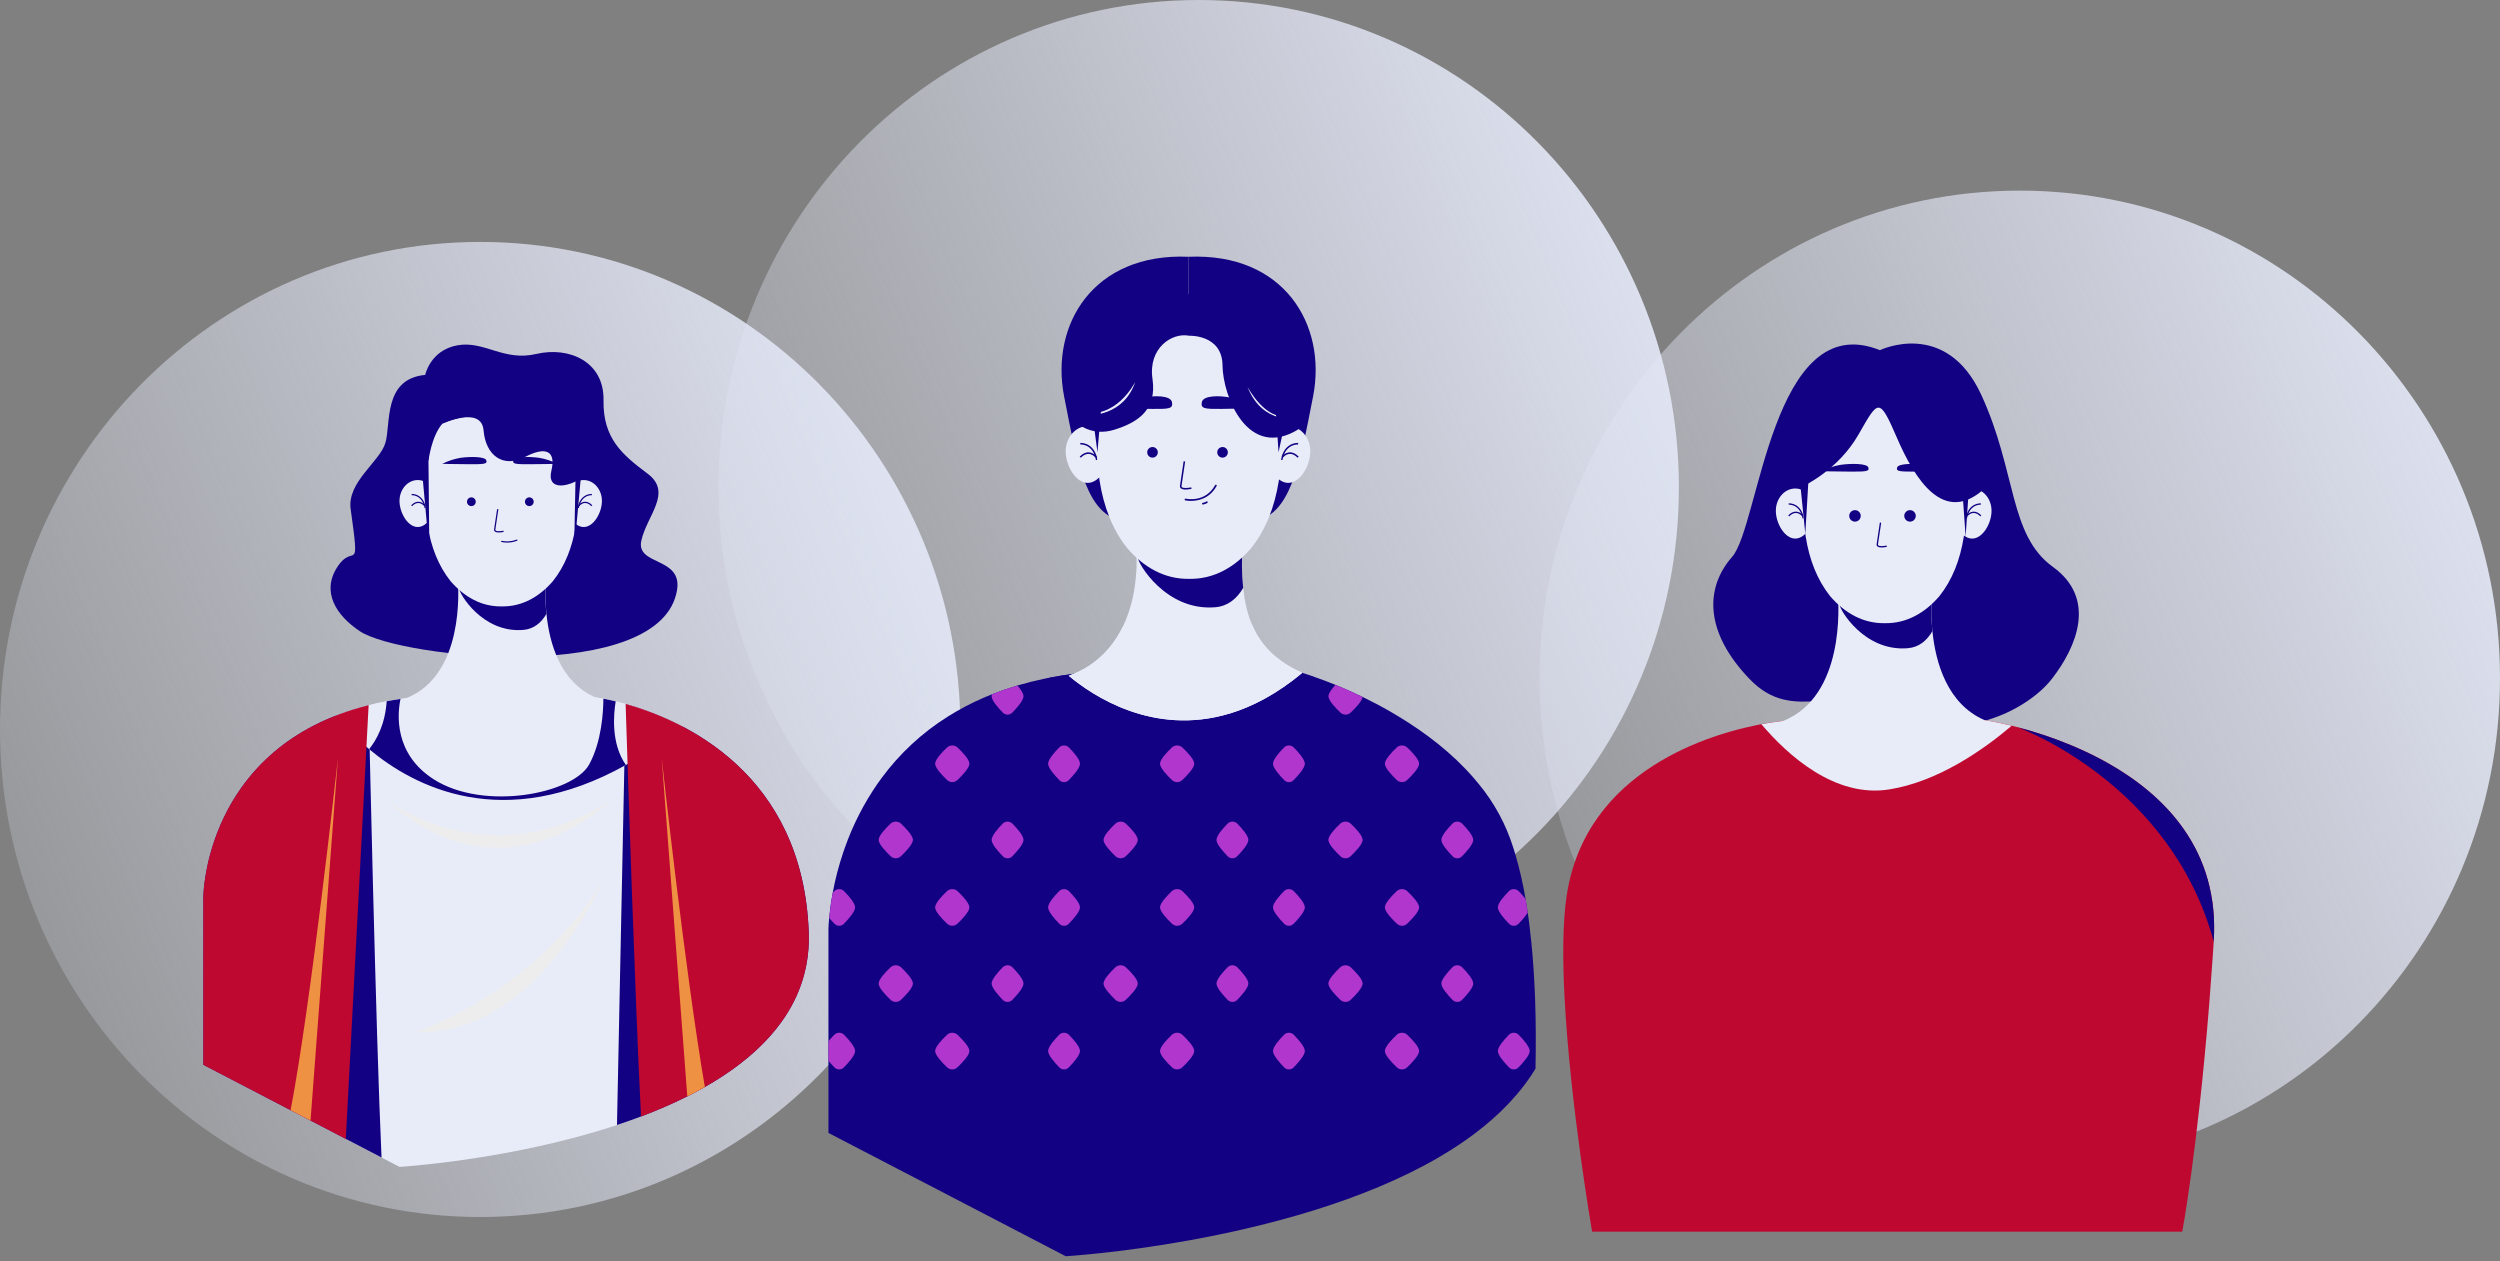 <svg width="341" height="172" viewBox="0 0 341 172" fill="none" xmlns="http://www.w3.org/2000/svg">
<rect x="0" y="0" width="341" height="172" fill="#808080" stroke="none"/>
<path d="M275.5 159C311.675 159 341 129.227 341 92.5C341 55.773 311.675 26 275.5 26C239.325 26 210 55.773 210 92.5C210 129.227 239.325 159 275.5 159Z" fill="url(#paint0_linear_405_14251)"/>
<path d="M163.5 133C199.675 133 229 103.227 229 66.5C229 29.773 199.675 0 163.5 0C127.325 0 98 29.773 98 66.5C98 103.227 127.325 133 163.5 133Z" fill="url(#paint1_linear_405_14251)"/>
<path d="M65.5 166C101.675 166 131 136.227 131 99.5C131 62.773 101.675 33 65.5 33C29.325 33 0 62.773 0 99.5C0 136.227 29.325 166 65.5 166Z" fill="url(#paint2_linear_405_14251)"/>
<path d="M57.997 51.136C57.997 51.136 58.686 47.777 62.371 47.103C66.057 46.429 68.658 49.33 73.149 48.279C77.639 47.228 82.416 49.33 82.32 54.581C82.225 59.831 84.899 62.033 88.338 64.613C91.778 67.193 88.244 70.285 87.479 73.739C86.714 77.194 93.088 75.91 92.351 80.472C90.253 93.474 54.688 89.848 49.073 86.094C45.881 83.96 43.78 80.758 46.023 77.319C48.267 73.879 49.136 78.831 47.831 69.443C47.318 65.754 51.773 63.015 52.56 60.432C53.346 57.85 52.202 51.688 57.997 51.136Z" fill="#120283"/>
<path d="M87.434 152.292C86.349 152.703 85.257 153.09 84.157 153.452C69.641 158.261 54.492 159.163 54.492 159.163L52.037 157.886L47.16 155.35L27.73 145.244V122.266C27.73 122.266 27.864 104.566 45.879 97.58C47.315 97.026 48.785 96.563 50.28 96.194C51.969 95.773 53.681 95.454 55.408 95.236L81.207 95.123C81.207 95.123 82.845 95.32 85.333 96.022C88.024 96.778 90.629 97.812 93.106 99.108C100.891 103.193 109.731 111.306 110.313 127.144C110.783 139.884 99.787 147.625 87.434 152.292Z" fill="#E8ECF8"/>
<path d="M52.042 157.886L47.165 155.35L27.734 145.244V122.266C27.734 122.266 27.869 104.566 45.884 97.58C47.32 97.026 48.79 96.563 50.285 96.194C50.285 96.194 51.272 141.35 52.042 157.886Z" fill="#120283"/>
<path d="M87.433 152.292C86.349 152.703 85.257 153.09 84.156 153.452C84.581 133.02 85.335 96.02 85.335 96.02C93.174 98.224 109.516 105.412 110.315 127.142C110.784 139.884 99.786 147.625 87.433 152.292Z" fill="#120283"/>
<path d="M81.212 95.12C78.355 97.498 75.586 98.943 72.978 99.73H72.96C64.362 102.309 57.51 97.689 54.843 95.453C55.036 95.38 55.228 95.305 55.419 95.228C55.92 95.028 56.403 94.786 56.863 94.505C63.659 90.337 62.423 78.888 62.423 78.888H74.489C74.353 80.501 74.37 82.124 74.538 83.734C74.935 87.719 76.407 93.035 81.212 95.12Z" fill="#E8ECF8"/>
<path d="M93.108 99.105C90.676 101.058 88.088 102.81 85.372 104.342C68.618 113.691 56.462 107.299 50.348 102.185C47.422 99.737 45.881 97.58 45.881 97.58C47.317 97.026 48.786 96.563 50.281 96.194C51.075 95.995 51.897 95.815 52.747 95.654C53.36 95.538 53.987 95.435 54.63 95.343C54.889 95.304 55.148 95.27 55.41 95.235L81.209 95.124C81.209 95.124 81.606 95.171 82.308 95.304C82.751 95.388 83.316 95.506 83.985 95.67C84.4 95.77 84.85 95.888 85.336 96.024C88.027 96.778 90.631 97.811 93.108 99.105Z" fill="#E8ECF8"/>
<path d="M85.371 104.342C68.617 113.69 56.461 107.299 50.347 102.184C51.386 100.896 52.531 98.794 52.742 95.652C53.354 95.536 53.982 95.432 54.625 95.341C54.205 97.37 53.701 102.792 59.147 106.289C65.953 110.66 78.134 108.295 80.356 104.283C82.084 101.158 82.293 96.995 82.302 95.302C82.746 95.386 83.311 95.503 83.98 95.667C83.694 97.394 83.313 101.414 85.371 104.342Z" fill="#120283"/>
<path d="M74.532 83.738C73.826 84.947 72.814 85.8 71.381 85.919C65.759 86.387 62.596 80.863 62.663 80.354L62.954 78.892H74.484C74.348 80.505 74.364 82.127 74.532 83.738Z" fill="#120283"/>
<path d="M82.101 68.331C82.101 66.757 80.988 65.479 79.615 65.479C78.243 65.479 77.13 66.757 77.13 68.331C77.13 69.905 78.243 71.886 79.615 71.886C80.988 71.886 82.101 69.906 82.101 68.331Z" fill="#E8ECF8"/>
<path d="M78.963 69.309L78.788 69.291C78.788 69.273 79.001 67.412 80.727 67.367V67.543C79.158 67.584 78.964 69.291 78.963 69.309Z" fill="#120283"/>
<path d="M80.665 69.044C80.371 68.741 80.072 68.597 79.773 68.612C79.319 68.638 79.017 69.033 79.009 69.037L78.869 68.93C78.884 68.911 79.227 68.468 79.76 68.437C80.119 68.417 80.461 68.579 80.793 68.922L80.665 69.044Z" fill="#120283"/>
<path d="M54.492 68.331C54.492 66.757 55.605 65.479 56.978 65.479C58.35 65.479 59.463 66.757 59.463 68.331C59.463 69.905 58.35 71.886 56.978 71.886C55.605 71.886 54.492 69.906 54.492 68.331Z" fill="#E8ECF8"/>
<path d="M57.909 69.309L58.084 69.291C58.084 69.272 57.871 67.412 56.145 67.367V67.543C57.714 67.584 57.908 69.291 57.909 69.309Z" fill="#120283"/>
<path d="M56.205 69.044C56.499 68.741 56.8 68.597 57.099 68.612C57.551 68.638 57.855 69.033 57.862 69.037L58.001 68.93C57.987 68.911 57.644 68.468 57.111 68.437C56.751 68.417 56.411 68.579 56.079 68.922L56.205 69.044Z" fill="#120283"/>
<path d="M75.405 79.282C73.564 81.397 71.232 82.76 68.435 82.714C65.642 82.76 63.308 81.397 61.467 79.282C61.457 79.268 61.446 79.255 61.434 79.243C58.136 75.074 57.464 69.001 58.358 61.771C59 56.571 63.903 54.554 66.627 53.831C67.812 53.516 69.059 53.516 70.244 53.831C72.968 54.555 77.872 56.572 78.515 61.771C79.411 69.024 78.733 75.115 75.405 79.282Z" fill="#E8ECF8"/>
<path d="M72.199 69.033C72.529 69.033 72.796 68.766 72.796 68.436C72.796 68.106 72.529 67.838 72.199 67.838C71.869 67.838 71.602 68.106 71.602 68.436C71.602 68.766 71.869 69.033 72.199 69.033Z" fill="#120283"/>
<path d="M64.294 69.033C64.624 69.033 64.891 68.766 64.891 68.436C64.891 68.106 64.624 67.838 64.294 67.838C63.964 67.838 63.696 68.106 63.696 68.436C63.696 68.766 63.964 69.033 64.294 69.033Z" fill="#120283"/>
<path d="M76.031 63.268C76.031 63.268 74.469 63.309 72.417 63.319C70.366 63.329 69.838 63.309 70.023 62.782C70.208 62.255 72.264 62.266 73.552 62.448C74.415 62.595 75.25 62.872 76.031 63.268Z" fill="#120283"/>
<path d="M60.324 63.268C60.324 63.268 61.885 63.309 63.936 63.319C65.987 63.329 66.516 63.309 66.331 62.782C66.145 62.255 64.09 62.266 62.802 62.448C61.939 62.595 61.104 62.872 60.324 63.268Z" fill="#120283"/>
<path d="M68.034 72.634C67.82 72.634 67.607 72.6 67.49 72.49C67.45 72.453 67.42 72.405 67.404 72.353C67.387 72.301 67.384 72.245 67.395 72.191C67.482 71.642 67.802 69.461 67.805 69.44L67.979 69.465C67.979 69.487 67.656 71.668 67.569 72.218C67.562 72.243 67.562 72.27 67.57 72.295C67.577 72.321 67.591 72.344 67.61 72.362C67.772 72.514 68.342 72.456 68.663 72.383L68.702 72.554C68.483 72.603 68.259 72.63 68.034 72.634Z" fill="#120283"/>
<path d="M69.184 74.012C68.925 74.015 68.667 73.987 68.415 73.929C68.405 73.927 68.395 73.922 68.386 73.915C68.378 73.909 68.371 73.901 68.365 73.891C68.36 73.882 68.356 73.872 68.355 73.861C68.353 73.85 68.354 73.84 68.357 73.829C68.359 73.819 68.364 73.809 68.371 73.8C68.377 73.792 68.385 73.784 68.395 73.779C68.404 73.774 68.414 73.77 68.425 73.769C68.436 73.767 68.447 73.768 68.457 73.77C69.131 73.911 69.832 73.852 70.474 73.599C70.483 73.595 70.494 73.593 70.505 73.593C70.516 73.592 70.526 73.594 70.536 73.599C70.546 73.603 70.555 73.609 70.563 73.616C70.571 73.624 70.577 73.633 70.581 73.643C70.585 73.653 70.588 73.663 70.588 73.674C70.588 73.685 70.586 73.695 70.582 73.705C70.578 73.716 70.572 73.725 70.564 73.732C70.557 73.74 70.548 73.746 70.538 73.75C70.108 73.926 69.648 74.015 69.184 74.012Z" fill="#120283"/>
<path d="M78.622 59.2L78.302 75.263L79.227 65.127C79.227 65.127 82.094 61.308 78.622 59.2Z" fill="#120283"/>
<path d="M58.413 59.914L58.569 75.263L57.645 65.127C57.645 65.127 54.943 62.023 58.413 59.914Z" fill="#120283"/>
<path d="M109.86 132.227C108.291 139.207 102.94 144.405 96.141 148.267C95.36 148.71 94.562 149.137 93.747 149.546C91.691 150.568 89.584 151.485 87.435 152.292C86.646 136.671 85.631 105.358 85.335 96.02C93.177 98.224 109.513 105.415 110.31 127.139C110.38 128.848 110.229 130.558 109.86 132.227Z" fill="#BF0830"/>
<path d="M50.281 96.191L47.167 155.35L42.355 152.848L39.639 151.435L27.734 145.246V122.264C27.734 122.264 27.891 101.788 50.281 96.191Z" fill="#BF0830"/>
<path d="M58.454 62.823C58.454 62.823 58.818 59.574 60.323 57.806C60.323 57.806 64.777 55.073 76.03 57.806C76.03 57.806 78.195 59.096 78.522 62.823C78.522 62.823 80.02 58.9 77.835 54.059C75.649 49.218 63.459 49.356 60.892 51.872C58.324 54.388 54.768 59.721 58.454 62.823Z" fill="#120283"/>
<path d="M96.141 148.267C95.36 148.71 94.562 149.137 93.747 149.546L90.254 103.382C90.37 104.452 93.466 132.679 96.141 148.267Z" fill="#EF9143"/>
<path d="M39.639 151.435C42.423 136.904 45.972 104.528 46.098 103.383L42.355 152.848L39.639 151.435Z" fill="#EF9143"/>
<path d="M52.703 109.116C52.703 109.116 66.747 119.899 83.371 109.116C83.371 109.116 68.897 123.766 52.703 109.116Z" fill="#EDEDED"/>
<path d="M56.859 140.754C56.859 140.754 73.053 135.309 82.225 120.118C82.22 120.118 73.197 141.327 56.859 140.754Z" fill="#EDEDED"/>
<path d="M60.323 57.806C60.323 57.806 65.672 55.271 65.96 58.711C66.247 62.15 68.643 63.878 71.6 62.336C74.556 60.793 75.847 61.579 75.203 64.226C74.559 66.873 77.428 66.901 80.793 64.226C84.158 61.552 77.694 56.202 77.129 55.915C76.564 55.629 75 52.189 70.588 52.834C66.175 53.479 60.323 57.806 60.323 57.806Z" fill="#120283"/>
<path d="M162.125 35.023V65.256C159.83 68.072 156.279 71.613 153.246 71.106C148.305 70.277 147.034 63.805 145.141 54.052C143.249 44.299 149.107 34.467 162.125 35.023Z" fill="#120283"/>
<path d="M162.125 35.023V65.256C164.421 68.072 167.973 71.613 171.004 71.106C175.945 70.277 177.216 63.805 179.109 54.052C181.002 44.299 175.151 34.467 162.125 35.023Z" fill="#120283"/>
<path d="M209.445 145.517C209.445 145.6 209.445 145.682 209.445 145.763C209.315 145.978 209.184 146.187 209.045 146.399C208.971 146.512 208.897 146.624 208.824 146.739C206.545 150.138 203.421 153.08 199.772 155.619C199.468 155.831 199.158 156.043 198.845 156.247C198.562 156.437 198.275 156.622 197.984 156.806C197.461 157.14 196.93 157.464 196.391 157.778C186.002 163.873 172.621 167.302 162.169 169.19C152.523 170.93 145.369 171.352 145.369 171.352L131.565 164.175L127.849 162.241L122.578 159.509L117.86 157.057L117.415 156.827L115.743 155.957L113 154.53V126.758C113 126.758 113 126.559 113.021 126.195C113.034 125.977 113.052 125.7 113.081 125.369C113.081 125.32 113.089 125.271 113.095 125.221C113.173 124.361 113.317 123.177 113.581 121.766C113.923 119.943 114.389 118.145 114.976 116.385C115.063 116.124 115.158 115.857 115.253 115.589C116.342 112.504 117.838 109.578 119.699 106.887C119.88 106.63 120.062 106.374 120.253 106.117C122.708 102.786 125.768 99.946 129.273 97.745C129.665 97.496 130.072 97.252 130.487 97.015C132.033 96.128 133.641 95.355 135.299 94.7C136.401 94.263 137.559 93.864 138.773 93.501C139.958 93.151 141.197 92.84 142.488 92.569C142.706 92.524 142.924 92.48 143.146 92.438C144.21 92.231 145.314 92.053 146.457 91.906L177.632 91.774L177.747 91.81C178.087 91.914 179.151 92.254 180.692 92.837L180.771 92.868L180.87 92.906C180.908 92.92 180.956 92.938 181.008 92.961C181.365 93.101 181.749 93.258 182.146 93.406C183.248 93.858 184.502 94.406 185.851 95.058C187.037 95.636 188.304 96.293 189.595 97.033C190.009 97.27 190.425 97.517 190.842 97.774C194.388 99.925 198.059 102.691 201.031 106.137C201.251 106.386 201.466 106.641 201.673 106.898C203.81 109.476 205.421 112.446 206.416 115.642C206.502 115.908 206.586 116.178 206.669 116.45C207.268 118.48 207.742 120.545 208.089 122.633C208.196 123.242 208.292 123.86 208.385 124.483C208.433 124.813 208.48 125.145 208.523 125.479C208.559 125.752 208.594 126.025 208.628 126.3C208.727 127.079 208.814 127.866 208.889 128.661C209.113 130.919 209.261 133.208 209.355 135.457C209.366 135.736 209.377 136.012 209.389 136.289C209.501 139.527 209.501 142.673 209.445 145.517Z" fill="#120283"/>
<path d="M116.638 143.36C116.638 143.939 115.749 144.941 115.113 145.59C115.03 145.678 114.93 145.749 114.818 145.797C114.707 145.845 114.587 145.87 114.466 145.87C114.344 145.87 114.224 145.845 114.113 145.797C114.001 145.749 113.901 145.678 113.818 145.59C113.565 145.332 113.273 145.021 113.012 144.701V142.012C113.261 141.707 113.539 141.406 113.787 141.156C113.874 141.064 113.98 140.991 114.096 140.941C114.213 140.892 114.338 140.866 114.465 140.866C114.592 140.866 114.717 140.892 114.834 140.941C114.95 140.991 115.055 141.064 115.143 141.156C115.78 141.808 116.638 142.787 116.638 143.36Z" fill="#B036CE"/>
<path d="M130.619 141.157C130.422 140.971 130.161 140.867 129.889 140.867C129.618 140.867 129.357 140.971 129.16 141.157C128.476 141.808 127.552 142.788 127.552 143.358C127.552 143.929 128.505 144.941 129.193 145.592C129.381 145.769 129.63 145.868 129.889 145.868C130.148 145.868 130.398 145.769 130.586 145.592C131.274 144.941 132.225 143.939 132.225 143.358C132.225 142.777 131.303 141.808 130.619 141.157Z" fill="#B036CE"/>
<path d="M145.814 141.157C145.726 141.066 145.621 140.993 145.504 140.943C145.388 140.893 145.263 140.867 145.136 140.867C145.009 140.867 144.884 140.893 144.767 140.943C144.651 140.993 144.545 141.066 144.458 141.157C143.82 141.808 142.962 142.787 142.962 143.358C142.962 143.929 143.852 144.941 144.489 145.591C144.572 145.68 144.672 145.75 144.784 145.798C144.895 145.846 145.015 145.871 145.137 145.871C145.258 145.871 145.378 145.846 145.489 145.798C145.601 145.75 145.701 145.68 145.784 145.591C146.424 144.941 147.311 143.939 147.311 143.358C147.311 142.777 146.453 141.808 145.814 141.157Z" fill="#B036CE"/>
<path d="M161.289 141.157C161.092 140.971 160.832 140.867 160.56 140.867C160.289 140.867 160.028 140.971 159.831 141.157C159.146 141.808 158.225 142.788 158.225 143.358C158.225 143.929 159.176 144.941 159.864 145.592C160.052 145.769 160.301 145.868 160.56 145.868C160.819 145.868 161.068 145.769 161.257 145.592C161.945 144.941 162.896 143.939 162.896 143.358C162.896 142.777 161.974 141.808 161.289 141.157Z" fill="#B036CE"/>
<path d="M176.486 141.157C176.399 141.065 176.293 140.992 176.176 140.943C176.06 140.893 175.934 140.867 175.807 140.867C175.681 140.867 175.555 140.893 175.438 140.943C175.322 140.992 175.216 141.065 175.129 141.157C174.491 141.808 173.633 142.787 173.633 143.358C173.633 143.928 174.523 144.941 175.16 145.591C175.243 145.68 175.343 145.75 175.455 145.798C175.566 145.846 175.686 145.871 175.807 145.871C175.929 145.871 176.049 145.846 176.16 145.798C176.272 145.75 176.372 145.68 176.455 145.591C177.095 144.941 177.982 143.939 177.982 143.358C177.982 142.777 177.118 141.808 176.486 141.157Z" fill="#B036CE"/>
<path d="M191.959 141.157C191.763 140.971 191.502 140.867 191.231 140.867C190.96 140.867 190.699 140.971 190.503 141.157C189.816 141.808 188.895 142.787 188.895 143.358C188.895 143.929 189.846 144.941 190.535 145.591C190.723 145.769 190.972 145.868 191.231 145.868C191.49 145.868 191.739 145.769 191.927 145.591C192.616 144.941 193.567 143.939 193.567 143.358C193.567 142.777 192.646 141.808 191.959 141.157Z" fill="#B036CE"/>
<path d="M207.157 141.157C207.069 141.066 206.964 140.993 206.848 140.943C206.731 140.893 206.606 140.867 206.479 140.867C206.352 140.867 206.227 140.893 206.11 140.943C205.994 140.993 205.889 141.066 205.801 141.157C205.162 141.808 204.304 142.787 204.304 143.358C204.304 143.929 205.193 144.941 205.831 145.591C205.914 145.68 206.014 145.75 206.125 145.798C206.237 145.846 206.357 145.871 206.478 145.871C206.6 145.871 206.72 145.846 206.831 145.798C206.942 145.75 207.043 145.68 207.126 145.591C207.767 144.941 208.652 143.939 208.652 143.358C208.652 142.777 207.796 141.808 207.157 141.157Z" fill="#B036CE"/>
<path d="M122.913 131.952C122.716 131.766 122.455 131.662 122.184 131.662C121.913 131.662 121.652 131.766 121.455 131.952C120.77 132.603 119.848 133.583 119.848 134.153C119.848 134.724 120.8 135.736 121.487 136.387C121.676 136.564 121.925 136.662 122.184 136.662C122.443 136.662 122.692 136.564 122.88 136.387C123.568 135.736 124.521 134.734 124.521 134.153C124.521 133.572 123.598 132.603 122.913 131.952Z" fill="#B036CE"/>
<path d="M138.11 131.952C138.023 131.861 137.917 131.788 137.801 131.738C137.684 131.688 137.558 131.662 137.431 131.662C137.305 131.662 137.179 131.688 137.062 131.738C136.946 131.788 136.84 131.861 136.753 131.952C136.115 132.603 135.257 133.583 135.257 134.153C135.257 134.724 136.147 135.736 136.784 136.387C136.868 136.474 136.968 136.543 137.079 136.591C137.191 136.638 137.311 136.662 137.431 136.662C137.552 136.662 137.672 136.638 137.783 136.591C137.895 136.543 137.995 136.474 138.079 136.387C138.719 135.736 139.606 134.734 139.606 134.153C139.606 133.572 138.748 132.603 138.11 131.952Z" fill="#B036CE"/>
<path d="M153.584 131.952C153.388 131.766 153.127 131.662 152.856 131.662C152.585 131.662 152.324 131.766 152.128 131.952C151.441 132.603 150.52 133.582 150.52 134.153C150.52 134.724 151.471 135.736 152.16 136.387C152.349 136.563 152.597 136.662 152.856 136.662C153.114 136.662 153.363 136.563 153.552 136.387C154.241 135.736 155.192 134.734 155.192 134.153C155.192 133.572 154.271 132.603 153.584 131.952Z" fill="#B036CE"/>
<path d="M168.781 131.952C168.693 131.861 168.588 131.788 168.471 131.738C168.355 131.688 168.229 131.663 168.103 131.663C167.976 131.663 167.85 131.688 167.734 131.738C167.617 131.788 167.512 131.861 167.425 131.952C166.786 132.603 165.928 133.583 165.928 134.153C165.928 134.724 166.817 135.736 167.454 136.387C167.538 136.474 167.639 136.543 167.75 136.591C167.861 136.638 167.981 136.663 168.102 136.663C168.223 136.663 168.343 136.638 168.454 136.591C168.565 136.543 168.666 136.474 168.75 136.387C169.391 135.736 170.276 134.734 170.276 134.153C170.276 133.572 169.418 132.603 168.781 131.952Z" fill="#B036CE"/>
<path d="M184.254 131.952C184.058 131.766 183.797 131.662 183.526 131.662C183.255 131.662 182.994 131.766 182.797 131.952C182.111 132.603 181.189 133.582 181.189 134.153C181.189 134.724 182.141 135.736 182.83 136.387C183.019 136.563 183.267 136.662 183.526 136.662C183.784 136.662 184.033 136.563 184.222 136.387C184.911 135.736 185.862 134.734 185.862 134.153C185.862 133.572 184.94 132.603 184.254 131.952Z" fill="#B036CE"/>
<path d="M199.452 131.952C199.364 131.861 199.259 131.788 199.142 131.738C199.026 131.688 198.9 131.663 198.774 131.663C198.647 131.663 198.521 131.688 198.405 131.738C198.288 131.788 198.183 131.861 198.095 131.952C197.458 132.603 196.6 133.583 196.6 134.153C196.6 134.724 197.489 135.736 198.127 136.387C198.21 136.474 198.311 136.543 198.422 136.591C198.534 136.638 198.653 136.663 198.774 136.663C198.895 136.663 199.015 136.638 199.126 136.591C199.238 136.543 199.338 136.474 199.422 136.387C200.062 135.736 200.948 134.734 200.948 134.153C200.948 133.572 200.089 132.603 199.452 131.952Z" fill="#B036CE"/>
<path d="M116.638 123.764C116.638 124.344 115.749 125.347 115.113 125.998C115.03 126.086 114.93 126.156 114.818 126.204C114.707 126.253 114.587 126.277 114.465 126.277C114.344 126.277 114.224 126.253 114.113 126.204C114.001 126.156 113.901 126.086 113.818 125.998C113.593 125.769 113.341 125.5 113.106 125.221C113.185 124.361 113.329 123.177 113.593 121.766L113.787 121.565C113.874 121.473 113.98 121.4 114.096 121.351C114.213 121.301 114.338 121.275 114.465 121.275C114.591 121.275 114.717 121.301 114.833 121.351C114.95 121.4 115.055 121.473 115.143 121.565C115.78 122.214 116.638 123.195 116.638 123.764Z" fill="#B036CE"/>
<path d="M130.619 121.563C130.422 121.377 130.161 121.273 129.889 121.273C129.618 121.273 129.357 121.377 129.16 121.563C128.476 122.214 127.552 123.193 127.552 123.766C127.552 124.338 128.505 125.348 129.193 125.998C129.381 126.175 129.63 126.274 129.889 126.274C130.148 126.274 130.398 126.175 130.586 125.998C131.274 125.348 132.225 124.345 132.225 123.766C132.225 123.186 131.303 122.214 130.619 121.563Z" fill="#B036CE"/>
<path d="M145.814 121.563C145.726 121.472 145.621 121.399 145.504 121.349C145.388 121.299 145.263 121.273 145.136 121.273C145.009 121.273 144.884 121.299 144.767 121.349C144.651 121.399 144.545 121.472 144.458 121.563C143.82 122.214 142.962 123.193 142.962 123.766C142.962 124.338 143.852 125.348 144.489 125.997C144.572 126.086 144.672 126.156 144.784 126.204C144.895 126.252 145.015 126.277 145.137 126.277C145.258 126.277 145.378 126.252 145.489 126.204C145.601 126.156 145.701 126.086 145.784 125.997C146.424 125.348 147.311 124.345 147.311 123.766C147.311 123.186 146.453 122.214 145.814 121.563Z" fill="#B036CE"/>
<path d="M161.289 121.563C161.092 121.377 160.832 121.273 160.56 121.273C160.289 121.273 160.028 121.377 159.831 121.563C159.146 122.214 158.225 123.193 158.225 123.766C158.225 124.338 159.176 125.348 159.864 125.998C160.052 126.175 160.301 126.274 160.56 126.274C160.819 126.274 161.068 126.175 161.257 125.998C161.945 125.348 162.896 124.345 162.896 123.766C162.896 123.186 161.974 122.214 161.289 121.563Z" fill="#B036CE"/>
<path d="M176.486 121.563C176.399 121.472 176.293 121.399 176.176 121.349C176.06 121.299 175.934 121.273 175.807 121.273C175.681 121.273 175.555 121.299 175.438 121.349C175.322 121.399 175.216 121.472 175.129 121.563C174.491 122.214 173.633 123.194 173.633 123.766C173.633 124.338 174.523 125.348 175.16 125.998C175.243 126.086 175.343 126.156 175.455 126.204C175.566 126.253 175.686 126.277 175.807 126.277C175.929 126.277 176.049 126.253 176.16 126.204C176.272 126.156 176.372 126.086 176.455 125.998C177.095 125.348 177.982 124.345 177.982 123.766C177.982 123.186 177.118 122.214 176.486 121.563Z" fill="#B036CE"/>
<path d="M191.959 121.563C191.763 121.377 191.502 121.273 191.231 121.273C190.96 121.273 190.699 121.377 190.503 121.563C189.816 122.214 188.895 123.194 188.895 123.766C188.895 124.338 189.846 125.348 190.535 125.998C190.723 126.175 190.972 126.274 191.231 126.274C191.49 126.274 191.739 126.175 191.927 125.998C192.616 125.348 193.567 124.345 193.567 123.766C193.567 123.186 192.646 122.214 191.959 121.563Z" fill="#B036CE"/>
<path d="M208.389 124.477C208.024 125.027 207.602 125.537 207.13 125.997C207.047 126.085 206.946 126.155 206.835 126.202C206.723 126.25 206.603 126.274 206.482 126.274C206.361 126.274 206.241 126.25 206.13 126.202C206.018 126.155 205.917 126.085 205.834 125.997C205.193 125.347 204.307 124.343 204.307 123.764C204.307 123.185 205.165 122.214 205.804 121.563C205.892 121.472 205.997 121.399 206.113 121.349C206.23 121.299 206.355 121.273 206.482 121.273C206.609 121.273 206.734 121.299 206.851 121.349C206.967 121.399 207.072 121.472 207.16 121.563C207.493 121.898 207.806 122.254 208.095 122.627C208.199 123.241 208.295 123.854 208.389 124.477Z" fill="#B036CE"/>
<path d="M122.913 112.358C122.716 112.172 122.455 112.068 122.184 112.068C121.913 112.068 121.652 112.172 121.455 112.358C120.77 113.009 119.848 113.988 119.848 114.56C119.848 115.132 120.8 116.142 121.487 116.792C121.676 116.97 121.925 117.069 122.184 117.069C122.443 117.069 122.692 116.97 122.88 116.792C123.568 116.142 124.521 115.14 124.521 114.56C124.521 113.981 123.598 113.015 122.913 112.358Z" fill="#B036CE"/>
<path d="M138.11 112.358C138.023 112.267 137.917 112.194 137.801 112.144C137.684 112.094 137.558 112.068 137.431 112.068C137.305 112.068 137.179 112.094 137.062 112.144C136.946 112.194 136.84 112.267 136.753 112.358C136.115 113.009 135.257 113.989 135.257 114.561C135.257 115.133 136.147 116.142 136.784 116.793C136.867 116.881 136.967 116.951 137.079 117C137.19 117.048 137.31 117.072 137.431 117.072C137.553 117.072 137.673 117.048 137.784 117C137.896 116.951 137.996 116.881 138.079 116.793C138.719 116.142 139.606 115.14 139.606 114.561C139.606 113.981 138.748 113.015 138.11 112.358Z" fill="#B036CE"/>
<path d="M153.584 112.358C153.388 112.172 153.127 112.068 152.856 112.068C152.585 112.068 152.324 112.172 152.128 112.358C151.441 113.009 150.52 113.989 150.52 114.561C150.52 115.133 151.471 116.142 152.16 116.793C152.348 116.97 152.597 117.069 152.856 117.069C153.115 117.069 153.364 116.97 153.552 116.793C154.241 116.142 155.192 115.14 155.192 114.561C155.192 113.981 154.271 113.015 153.584 112.358Z" fill="#B036CE"/>
<path d="M168.781 112.358C168.693 112.267 168.588 112.194 168.471 112.144C168.355 112.094 168.229 112.068 168.103 112.068C167.976 112.068 167.85 112.094 167.734 112.144C167.617 112.194 167.512 112.267 167.425 112.358C166.786 113.009 165.928 113.989 165.928 114.561C165.928 115.133 166.817 116.142 167.454 116.793C167.537 116.881 167.638 116.951 167.749 116.999C167.86 117.048 167.981 117.072 168.102 117.072C168.223 117.072 168.343 117.048 168.455 116.999C168.566 116.951 168.666 116.881 168.75 116.793C169.391 116.142 170.276 115.14 170.276 114.561C170.276 113.981 169.418 113.015 168.781 112.358Z" fill="#B036CE"/>
<path d="M184.254 112.358C184.058 112.172 183.797 112.068 183.526 112.068C183.255 112.068 182.994 112.172 182.797 112.358C182.111 113.009 181.189 113.989 181.189 114.561C181.189 115.133 182.141 116.142 182.83 116.793C183.018 116.97 183.267 117.069 183.526 117.069C183.785 117.069 184.034 116.97 184.222 116.793C184.911 116.142 185.862 115.14 185.862 114.561C185.862 113.981 184.94 113.015 184.254 112.358Z" fill="#B036CE"/>
<path d="M199.452 112.358C199.364 112.267 199.259 112.194 199.142 112.144C199.026 112.094 198.9 112.068 198.774 112.068C198.647 112.068 198.521 112.094 198.405 112.144C198.288 112.194 198.183 112.267 198.095 112.358C197.458 113.009 196.6 113.989 196.6 114.561C196.6 115.133 197.489 116.142 198.127 116.793C198.21 116.881 198.31 116.951 198.421 116.999C198.533 117.048 198.653 117.072 198.774 117.072C198.896 117.072 199.016 117.048 199.127 116.999C199.238 116.951 199.339 116.881 199.422 116.793C200.062 116.142 200.948 115.14 200.948 114.561C200.948 113.981 200.089 113.015 199.452 112.358Z" fill="#B036CE"/>
<path d="M130.619 101.971C130.422 101.784 130.161 101.679 129.889 101.679C129.618 101.679 129.357 101.784 129.16 101.971C128.476 102.62 127.552 103.601 127.552 104.171C127.552 104.742 128.505 105.754 129.193 106.403C129.381 106.581 129.63 106.68 129.889 106.68C130.148 106.68 130.398 106.581 130.586 106.403C131.274 105.754 132.225 104.751 132.225 104.171C132.225 103.592 131.303 102.62 130.619 101.971Z" fill="#B036CE"/>
<path d="M145.814 101.971C145.726 101.879 145.621 101.805 145.505 101.755C145.388 101.705 145.263 101.68 145.136 101.68C145.009 101.68 144.883 101.705 144.767 101.755C144.65 101.805 144.545 101.879 144.458 101.971C143.82 102.62 142.962 103.601 142.962 104.172C142.962 104.742 143.852 105.754 144.489 106.404C144.572 106.492 144.672 106.562 144.784 106.61C144.895 106.659 145.015 106.683 145.137 106.683C145.258 106.683 145.378 106.659 145.489 106.61C145.601 106.562 145.701 106.492 145.784 106.404C146.424 105.754 147.311 104.751 147.311 104.172C147.311 103.592 146.453 102.62 145.814 101.971Z" fill="#B036CE"/>
<path d="M161.289 101.971C161.093 101.784 160.832 101.679 160.56 101.679C160.289 101.679 160.028 101.784 159.831 101.971C159.146 102.62 158.225 103.601 158.225 104.171C158.225 104.742 159.176 105.754 159.864 106.403C160.052 106.581 160.301 106.68 160.56 106.68C160.819 106.68 161.068 106.581 161.257 106.403C161.945 105.754 162.896 104.751 162.896 104.171C162.896 103.592 161.974 102.62 161.289 101.971Z" fill="#B036CE"/>
<path d="M176.486 101.971C176.399 101.879 176.293 101.805 176.177 101.755C176.06 101.705 175.934 101.68 175.807 101.68C175.68 101.68 175.555 101.705 175.438 101.755C175.321 101.805 175.216 101.879 175.129 101.971C174.491 102.62 173.633 103.601 173.633 104.172C173.633 104.742 174.523 105.754 175.16 106.404C175.243 106.492 175.343 106.562 175.455 106.61C175.566 106.659 175.686 106.683 175.807 106.683C175.929 106.683 176.049 106.659 176.16 106.61C176.272 106.562 176.372 106.492 176.455 106.404C177.095 105.754 177.982 104.751 177.982 104.172C177.982 103.592 177.118 102.62 176.486 101.971Z" fill="#B036CE"/>
<path d="M191.959 101.971C191.763 101.784 191.502 101.68 191.231 101.68C190.96 101.68 190.699 101.784 190.503 101.971C189.816 102.62 188.895 103.601 188.895 104.172C188.895 104.742 189.846 105.754 190.535 106.404C190.723 106.581 190.972 106.68 191.231 106.68C191.49 106.68 191.739 106.581 191.927 106.404C192.616 105.754 193.567 104.751 193.567 104.172C193.567 103.592 192.646 102.62 191.959 101.971Z" fill="#B036CE"/>
<path d="M139.606 94.967C139.606 95.547 138.716 96.549 138.081 97.198C137.997 97.286 137.896 97.356 137.785 97.403C137.673 97.451 137.553 97.475 137.432 97.475C137.311 97.475 137.191 97.451 137.08 97.403C136.968 97.356 136.868 97.286 136.784 97.198C136.142 96.549 135.257 95.547 135.257 94.967C135.259 94.875 135.276 94.784 135.308 94.698C136.41 94.262 137.568 93.862 138.782 93.499C139.225 94.024 139.606 94.587 139.606 94.967Z" fill="#B036CE"/>
<path d="M185.861 95.064C185.766 95.657 184.88 96.585 184.231 97.198C184.043 97.376 183.794 97.475 183.535 97.475C183.276 97.475 183.027 97.376 182.839 97.198C182.15 96.549 181.2 95.547 181.2 94.967C181.2 94.566 181.657 93.962 182.164 93.412C183.257 93.864 184.511 94.412 185.861 95.064Z" fill="#B036CE"/>
<path d="M177.641 91.773C177.429 92.008 162.333 108.7 143.155 92.437C144.219 92.229 145.323 92.052 146.466 91.905L177.641 91.773Z" fill="#120283"/>
<path d="M177.642 91.771C174.189 94.645 170.843 96.391 167.692 97.342H167.67C157.275 100.455 148.996 94.873 145.77 92.174C146.004 92.084 146.238 91.995 146.466 91.9C147.072 91.659 147.656 91.367 148.212 91.026C150.607 89.559 152.176 87.528 153.198 85.394C155.681 80.191 154.932 74.338 154.932 74.338H169.516C169.351 76.287 169.371 78.248 169.576 80.194C169.753 81.945 170.103 83.623 170.761 85.167C171.889 87.868 173.952 90.168 177.642 91.771Z" fill="#E8ECF8"/>
<path d="M169.571 80.19C168.717 81.652 167.496 82.683 165.761 82.829C158.966 83.393 155.143 76.717 155.223 76.1L155.576 74.334H169.507C169.344 76.284 169.365 78.245 169.571 80.19Z" fill="#120283"/>
<path d="M178.722 61.57C178.722 59.667 177.376 58.123 175.718 58.123C174.06 58.123 172.714 59.667 172.714 61.57C172.714 63.473 174.058 65.868 175.718 65.868C177.378 65.868 178.722 63.475 178.722 61.57Z" fill="#E8ECF8"/>
<path d="M174.93 62.752L174.72 62.731C174.72 62.707 174.976 60.461 177.063 60.406V60.618C175.167 60.668 174.933 62.731 174.93 62.752Z" fill="#120283"/>
<path d="M176.99 62.433C176.634 62.066 176.271 61.892 175.91 61.911C175.363 61.943 174.991 62.418 174.988 62.423L174.819 62.294C174.837 62.272 175.25 61.737 175.895 61.701C176.329 61.676 176.741 61.873 177.143 62.286L176.99 62.433Z" fill="#120283"/>
<path d="M145.36 61.57C145.36 59.667 146.704 58.123 148.364 58.123C150.024 58.123 151.366 59.667 151.366 61.57C151.366 63.473 150.022 65.868 148.364 65.868C146.705 65.868 145.36 63.475 145.36 61.57Z" fill="#E8ECF8"/>
<path d="M149.484 62.752L149.695 62.731C149.695 62.707 149.438 60.461 147.353 60.406V60.618C149.248 60.668 149.482 62.731 149.484 62.752Z" fill="#120283"/>
<path d="M147.425 62.433C147.78 62.066 148.143 61.892 148.505 61.911C149.052 61.943 149.422 62.418 149.427 62.423L149.596 62.294C149.578 62.272 149.165 61.737 148.518 61.701C148.084 61.676 147.672 61.873 147.272 62.286L147.425 62.433Z" fill="#120283"/>
<path d="M170.63 74.806C168.407 77.363 165.591 79.01 162.206 78.956C158.83 79.011 156.01 77.364 153.784 74.806C153.772 74.789 153.759 74.773 153.744 74.759C149.757 69.72 148.946 62.381 150.025 53.643C150.802 47.356 156.73 44.92 160.02 44.044C161.452 43.663 162.96 43.663 164.392 44.044C167.684 44.92 173.61 47.356 174.388 53.643C175.472 62.408 174.652 69.767 170.63 74.806Z" fill="#E8ECF8"/>
<path d="M166.755 62.42C167.154 62.42 167.478 62.096 167.478 61.696C167.478 61.297 167.154 60.973 166.755 60.973C166.355 60.973 166.031 61.297 166.031 61.696C166.031 62.096 166.355 62.42 166.755 62.42Z" fill="#120283"/>
<path d="M157.202 62.42C157.601 62.42 157.925 62.096 157.925 61.696C157.925 61.297 157.601 60.973 157.202 60.973C156.802 60.973 156.478 61.297 156.478 61.696C156.478 62.096 156.802 62.42 157.202 62.42Z" fill="#120283"/>
<path d="M170.615 55.687C170.615 55.687 168.879 55.758 166.603 55.776C164.327 55.794 163.737 55.758 163.935 54.835C164.134 53.911 166.425 53.928 167.849 54.242C169.274 54.556 170.615 55.687 170.615 55.687Z" fill="#120283"/>
<path d="M153.171 55.687C153.171 55.687 154.905 55.758 157.183 55.776C159.461 55.794 160.05 55.758 159.851 54.835C159.652 53.911 157.363 53.928 155.937 54.242C154.511 54.556 153.171 55.687 153.171 55.687Z" fill="#120283"/>
<path d="M161.721 66.775C161.462 66.775 161.206 66.734 161.063 66.602C161.015 66.556 160.979 66.499 160.959 66.436C160.94 66.373 160.936 66.305 160.949 66.24C161.055 65.576 161.441 62.941 161.446 62.915L161.655 62.946C161.655 62.972 161.265 65.614 161.16 66.273C161.151 66.303 161.151 66.336 161.16 66.366C161.168 66.397 161.184 66.424 161.207 66.446C161.406 66.63 162.096 66.561 162.482 66.472L162.529 66.679C162.264 66.738 161.993 66.77 161.721 66.775Z" fill="#120283"/>
<path d="M162.446 68.324C162.188 68.327 161.93 68.304 161.677 68.254C161.661 68.251 161.646 68.244 161.633 68.235C161.62 68.225 161.609 68.213 161.6 68.2C161.592 68.186 161.587 68.17 161.585 68.154C161.582 68.138 161.584 68.122 161.588 68.106C161.592 68.091 161.598 68.076 161.608 68.063C161.617 68.05 161.629 68.039 161.643 68.03C161.657 68.022 161.672 68.017 161.688 68.014C161.704 68.012 161.721 68.013 161.736 68.017C161.844 68.043 164.404 68.598 165.738 66.177C165.745 66.163 165.755 66.151 165.768 66.141C165.78 66.131 165.794 66.124 165.809 66.119C165.824 66.115 165.84 66.114 165.855 66.115C165.871 66.117 165.886 66.122 165.899 66.129C165.913 66.137 165.925 66.147 165.935 66.159C165.945 66.171 165.952 66.185 165.957 66.2C165.961 66.215 165.962 66.231 165.961 66.246C165.959 66.262 165.954 66.277 165.947 66.291C164.982 68.037 163.392 68.324 162.446 68.324Z" fill="#120283"/>
<path d="M164.076 68.825C164.045 68.826 164.016 68.816 163.993 68.796C163.971 68.776 163.956 68.748 163.954 68.718C163.951 68.688 163.96 68.658 163.978 68.634C163.997 68.61 164.024 68.594 164.053 68.589C164.231 68.556 164.402 68.492 164.559 68.401C164.572 68.393 164.587 68.388 164.603 68.386C164.618 68.383 164.634 68.384 164.649 68.388C164.664 68.392 164.678 68.399 164.691 68.408C164.703 68.417 164.714 68.429 164.722 68.443C164.738 68.47 164.742 68.502 164.734 68.533C164.727 68.563 164.707 68.589 164.68 68.606C164.5 68.71 164.304 68.783 164.099 68.822L164.076 68.825Z" fill="#120283"/>
<path d="M173.6 49.84L174.394 61.696L175.249 57.695C175.249 57.695 177.794 52.389 173.6 49.84Z" fill="#120283"/>
<path d="M150.813 48.454L149.694 61.693L149.163 57.692C149.163 57.692 146.619 52.389 150.813 48.454Z" fill="#120283"/>
<path d="M177.642 91.771C174.189 94.645 170.843 96.391 167.692 97.342H167.67C157.275 100.455 148.996 94.873 145.77 92.174C146.004 92.084 146.238 91.995 146.466 91.9C147.072 91.659 147.656 91.366 148.212 91.026C150.607 89.558 152.176 87.528 153.198 85.394C156.365 86.52 163.256 88.21 170.755 85.167C171.889 87.867 173.952 90.168 177.642 91.771Z" fill="#E8ECF8"/>
<path d="M177.139 58.535C170.227 62.849 166.793 54.089 166.752 49.842C166.71 45.594 162.206 45.795 162.206 45.795C159.851 45.321 156.586 47.481 157.2 51.693C157.813 55.904 155.237 57.591 152.036 58.602C148.835 59.613 146.896 57.676 146.896 57.676L147.089 56.671C149.016 56.819 153.293 56.591 154.843 52.118C154.738 52.239 152.204 57.422 147.184 56.18L149.693 43.183L162.258 40.07H165.948C165.948 40.07 172.766 42.766 174.716 47.232C176.666 51.697 175.715 56.706 175.715 56.706C172.634 57.437 170.222 52.875 170.153 52.754C172.259 58.101 177.067 57.063 177.067 57.063L177.139 58.535Z" fill="#120283"/>
<path d="M256.418 47.763C256.418 47.763 265.433 43.392 270.253 53.87C275.074 64.348 274 72.985 280.01 77.319C286.02 81.653 283.288 88.212 279.873 92.601C276.459 96.99 266.964 101.628 258.734 97.192C250.505 92.755 244.769 99.003 238.623 92.601C232.476 86.199 232.548 80.171 236.268 75.946C239.987 71.721 241.705 41.837 256.418 47.763Z" fill="#120283"/>
<path d="M301.952 128.402C301.952 128.415 301.952 128.428 301.952 128.441C301.908 129.143 301.86 129.835 301.815 130.519C301.666 132.715 301.51 134.822 301.348 136.838C299.736 156.952 297.66 168 297.66 168H217.163C217.163 168 214.166 150.676 213.403 136.029C213.13 130.782 213.143 125.88 213.684 122.233C214.975 113.566 219.951 108.008 225.46 104.46L225.497 104.435C226.2 103.983 226.913 103.565 227.628 103.177C227.949 103.004 228.267 102.836 228.584 102.673C229.979 101.969 231.414 101.346 232.881 100.809C233.732 100.496 234.56 100.221 235.355 99.979C235.546 99.922 235.734 99.866 235.92 99.813C237.354 99.403 238.652 99.096 239.745 98.874C240.881 98.638 242.029 98.459 243.184 98.339L270.683 98.222H270.705C272.204 98.464 273.69 98.783 275.156 99.178H275.163C276.137 99.433 277.231 99.749 278.405 100.134L278.548 100.18C279.308 100.43 280.1 100.709 280.915 101.018C282.059 101.451 283.247 101.945 284.449 102.509C285.114 102.819 285.783 103.152 286.455 103.508C286.785 103.681 287.114 103.861 287.443 104.046C295.294 108.465 302.754 115.955 301.952 128.402Z" fill="#BF0830"/>
<path d="M270.696 98.227C267.65 100.762 264.698 102.301 261.92 103.144H261.901C252.735 105.894 245.432 100.968 242.588 98.586C242.794 98.508 242.998 98.429 243.203 98.347C243.737 98.134 244.252 97.876 244.742 97.575C251.981 93.132 250.667 80.929 250.667 80.929H263.53C263.386 82.649 263.403 84.378 263.582 86.095C264.015 90.346 265.579 96.006 270.696 98.227Z" fill="#E8ECF8"/>
<path d="M263.576 86.095C262.824 87.383 261.744 88.293 260.217 88.417C254.224 88.914 250.853 83.027 250.929 82.483L251.24 80.925H263.534C263.386 82.646 263.4 84.377 263.576 86.095Z" fill="#120283"/>
<path d="M271.646 69.673C271.646 67.993 270.46 66.633 268.998 66.633C267.535 66.633 266.348 67.999 266.348 69.673C266.348 71.348 267.533 73.463 268.998 73.463C270.462 73.463 271.646 71.359 271.646 69.673Z" fill="#E8ECF8"/>
<path d="M268.303 70.714L268.118 70.695C268.118 70.676 268.344 68.694 270.184 68.646V68.834C268.511 68.877 268.305 70.697 268.303 70.714Z" fill="#120283"/>
<path d="M270.119 70.433C269.807 70.109 269.487 69.956 269.163 69.973C268.681 70 268.353 70.421 268.351 70.425L268.202 70.311C268.318 70.166 268.461 70.044 268.624 69.954C268.787 69.864 268.966 69.806 269.151 69.786C269.533 69.765 269.897 69.937 270.251 70.303L270.119 70.433Z" fill="#120283"/>
<path d="M242.225 69.673C242.225 67.993 243.41 66.633 244.873 66.633C246.336 66.633 247.523 67.999 247.523 69.673C247.523 71.348 246.336 73.463 244.873 73.463C243.41 73.463 242.225 71.359 242.225 69.673Z" fill="#E8ECF8"/>
<path d="M245.861 70.714L246.048 70.695C246.048 70.676 245.821 68.694 243.981 68.646V68.834C245.653 68.877 245.859 70.697 245.861 70.714Z" fill="#120283"/>
<path d="M244.046 70.433C244.358 70.109 244.679 69.956 245.002 69.973C245.485 70 245.812 70.421 245.821 70.425L245.97 70.311C245.954 70.291 245.589 69.82 245.014 69.786C244.632 69.765 244.268 69.937 243.915 70.303L244.046 70.433Z" fill="#120283"/>
<path d="M264.509 81.346C262.547 83.601 260.063 85.053 257.081 85.003C254.104 85.053 251.618 83.601 249.653 81.346C249.642 81.331 249.631 81.317 249.618 81.303C246.102 76.86 245.383 70.387 246.34 62.681C247.296 54.95 257.083 53.821 257.083 53.821C257.083 53.821 266.871 54.95 267.826 62.681C268.781 70.412 268.057 76.902 264.509 81.346Z" fill="#E8ECF8"/>
<path d="M260.527 71.153C260.961 71.153 261.312 70.801 261.312 70.367C261.312 69.933 260.961 69.582 260.527 69.582C260.093 69.582 259.741 69.933 259.741 70.367C259.741 70.801 260.093 71.153 260.527 71.153Z" fill="#120283"/>
<path d="M253.02 71.153C253.454 71.153 253.805 70.801 253.805 70.367C253.805 69.933 253.454 69.582 253.02 69.582C252.586 69.582 252.234 69.933 252.234 70.367C252.234 70.801 252.586 71.153 253.02 71.153Z" fill="#120283"/>
<path d="M265.177 64.271C265.177 64.271 263.513 64.315 261.326 64.326C259.139 64.337 258.577 64.315 258.772 63.754C258.967 63.192 261.16 63.207 262.528 63.398C263.45 63.554 264.343 63.848 265.177 64.271Z" fill="#120283"/>
<path d="M248.435 64.271C248.435 64.271 250.1 64.315 252.287 64.326C254.473 64.337 255.036 64.315 254.841 63.754C254.646 63.192 252.452 63.207 251.085 63.398C250.162 63.554 249.269 63.848 248.435 64.271Z" fill="#120283"/>
<path d="M256.654 74.678C256.426 74.678 256.199 74.641 256.073 74.524C256.03 74.484 255.999 74.434 255.981 74.378C255.964 74.322 255.961 74.263 255.973 74.206C256.066 73.621 256.406 71.296 256.411 71.273L256.595 71.3C256.595 71.323 256.251 73.648 256.158 74.236C256.151 74.263 256.151 74.291 256.158 74.317C256.166 74.344 256.18 74.368 256.2 74.387C256.375 74.55 256.982 74.488 257.324 74.411L257.367 74.592C257.133 74.645 256.894 74.674 256.654 74.678Z" fill="#120283"/>
<path d="M257.25 75.338C257.25 75.338 259.237 75.816 260.125 74.86C260.125 74.86 259.737 76.943 257.25 75.338Z" fill="#E8ECF8"/>
<path d="M267.129 59.328L268.112 73.203L268.58 66.258C268.58 66.258 270.828 61.575 267.129 59.328Z" fill="#120283"/>
<path d="M247.034 59.328L246.244 72.82L245.579 66.263C245.579 66.263 243.334 61.575 247.034 59.328Z" fill="#120283"/>
<path d="M246.047 66.266C246.047 66.266 250.734 64.08 253.466 59.328C256.198 54.576 256.286 54.03 258.734 59.698C261.182 65.367 265.114 71.718 270.696 66.633C270.696 66.633 269.515 58.41 267.808 55.606C266.101 52.802 258.781 49.932 257.249 49.932C255.718 49.932 245.709 52.527 245.011 55.259C244.313 57.991 246.047 66.266 246.047 66.266Z" fill="#120283"/>
<path d="M274.395 98.993C270.464 102.334 264.33 106.608 257.705 107.675C250.251 108.876 243.784 102.945 240.257 98.786C242.075 98.441 243.202 98.346 243.202 98.346L270.701 98.228H270.722C270.911 98.268 272.299 98.476 274.395 98.993Z" fill="#E8ECF8"/>
<path d="M301.952 128.402C301.952 128.415 301.952 128.428 301.952 128.441C296.121 106.902 275.609 99.347 275.18 99.194C276.154 99.45 277.248 99.765 278.421 100.15L278.564 100.197C279.324 100.447 280.116 100.725 280.932 101.034C282.075 101.467 283.263 101.961 284.465 102.526C285.13 102.835 285.799 103.168 286.472 103.524C286.801 103.697 287.13 103.878 287.459 104.062C295.294 108.465 302.754 115.955 301.952 128.402Z" fill="#120283"/>
<defs>
<linearGradient id="paint0_linear_405_14251" x1="335.585" y1="28.914" x2="158.305" y2="102.649" gradientUnits="userSpaceOnUse">
<stop stop-color="#E3E7F6"/>
<stop offset="1" stop-color="#E3E7F6" stop-opacity="0"/>
</linearGradient>
<linearGradient id="paint1_linear_405_14251" x1="223.585" y1="2.914" x2="46.304" y2="76.649" gradientUnits="userSpaceOnUse">
<stop stop-color="#E3E7F6"/>
<stop offset="1" stop-color="#E3E7F6" stop-opacity="0"/>
</linearGradient>
<linearGradient id="paint2_linear_405_14251" x1="125.585" y1="35.914" x2="-51.696" y2="109.649" gradientUnits="userSpaceOnUse">
<stop stop-color="#E3E7F6"/>
<stop offset="1" stop-color="#E3E7F6" stop-opacity="0"/>
</linearGradient>
</defs>
</svg>
